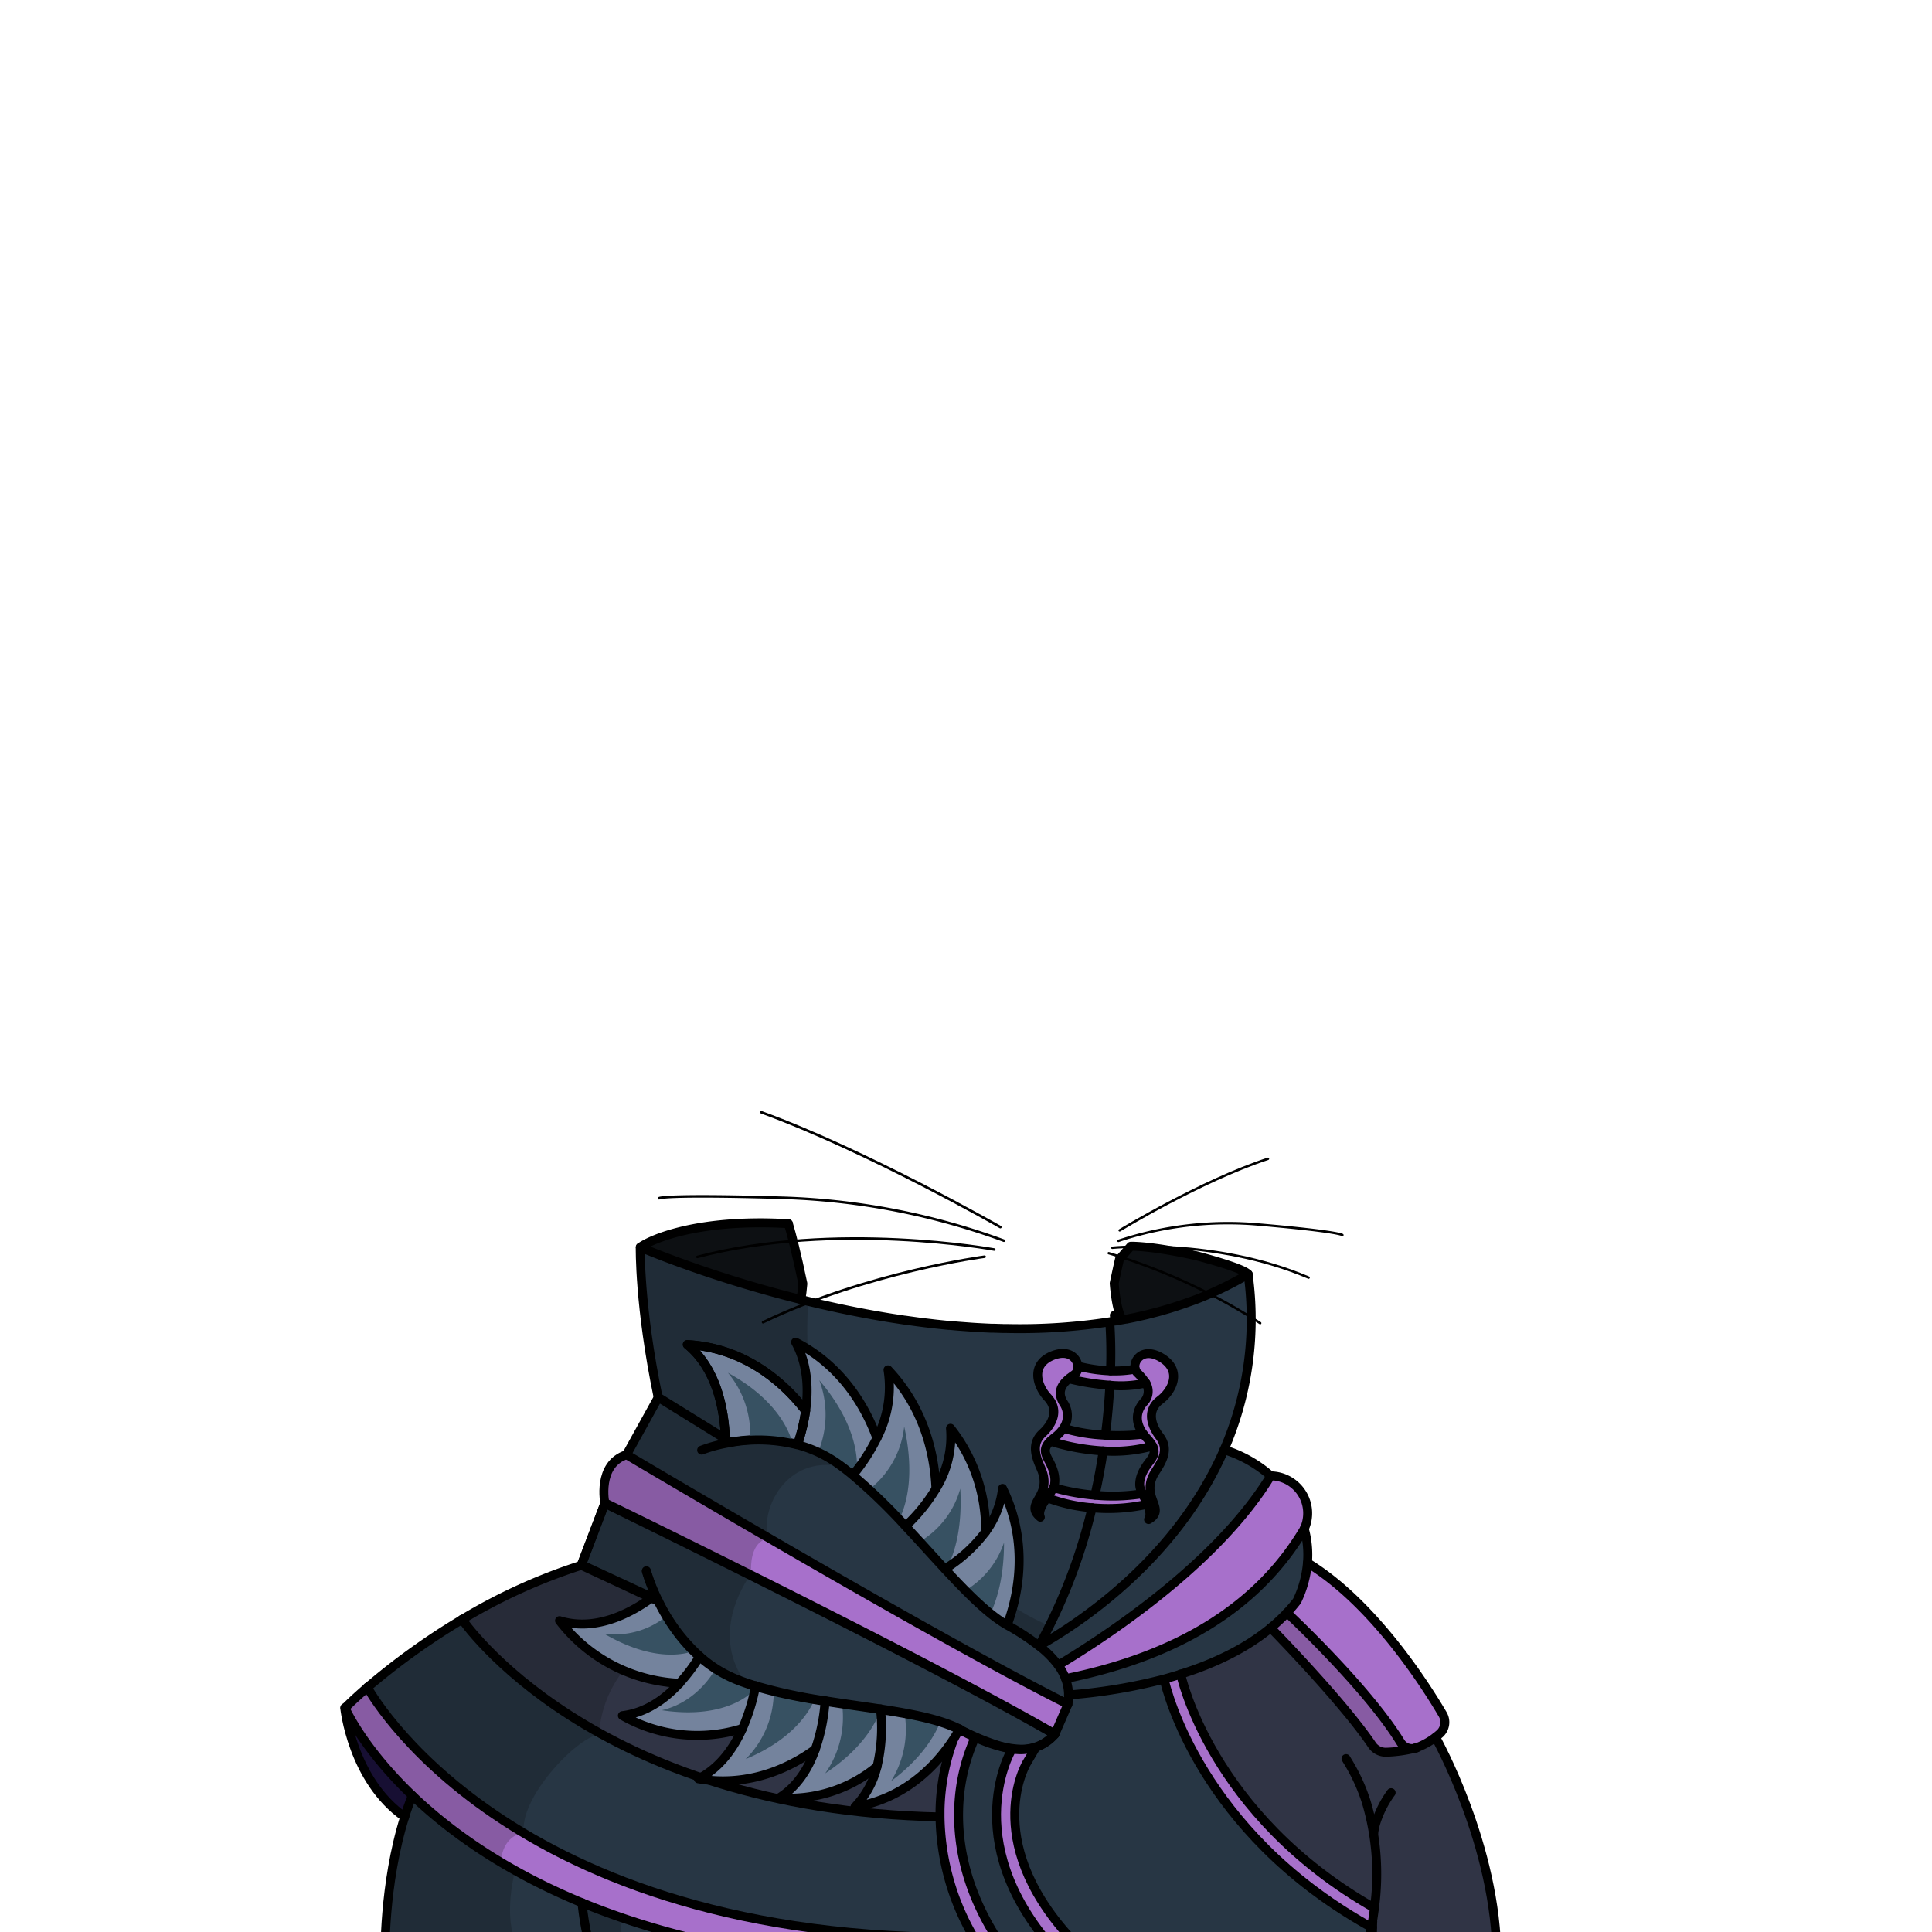<svg xmlns="http://www.w3.org/2000/svg" viewBox="0 0 432 432">
  <defs>
    <style>.GUNDAN_DESERT_FOX_OUTFIT_DESERT_FOX_OUTFIT_30_cls-1{isolation:isolate;}.GUNDAN_DESERT_FOX_OUTFIT_DESERT_FOX_OUTFIT_30_cls-2{fill:#273644;}.GUNDAN_DESERT_FOX_OUTFIT_DESERT_FOX_OUTFIT_30_cls-3,.GUNDAN_DESERT_FOX_OUTFIT_DESERT_FOX_OUTFIT_30_cls-6{fill:#070707;mix-blend-mode:multiply;}.GUNDAN_DESERT_FOX_OUTFIT_DESERT_FOX_OUTFIT_30_cls-3{opacity:0.8;}.GUNDAN_DESERT_FOX_OUTFIT_DESERT_FOX_OUTFIT_30_cls-4{fill:#a770cb;}.GUNDAN_DESERT_FOX_OUTFIT_DESERT_FOX_OUTFIT_30_cls-5{fill:#303445;}.GUNDAN_DESERT_FOX_OUTFIT_DESERT_FOX_OUTFIT_30_cls-6{opacity:0.2;}.GUNDAN_DESERT_FOX_OUTFIT_DESERT_FOX_OUTFIT_30_cls-7{fill:#1d1d22;}.GUNDAN_DESERT_FOX_OUTFIT_DESERT_FOX_OUTFIT_30_cls-10,.GUNDAN_DESERT_FOX_OUTFIT_DESERT_FOX_OUTFIT_30_cls-13,.GUNDAN_DESERT_FOX_OUTFIT_DESERT_FOX_OUTFIT_30_cls-14,.GUNDAN_DESERT_FOX_OUTFIT_DESERT_FOX_OUTFIT_30_cls-8{fill:none;stroke:#000;stroke-linecap:round;stroke-linejoin:round;}.GUNDAN_DESERT_FOX_OUTFIT_DESERT_FOX_OUTFIT_30_cls-8{stroke-width:1.64px;}.GUNDAN_DESERT_FOX_OUTFIT_DESERT_FOX_OUTFIT_30_cls-9{fill:#1b113f;}.GUNDAN_DESERT_FOX_OUTFIT_DESERT_FOX_OUTFIT_30_cls-10{stroke-width:2px;}.GUNDAN_DESERT_FOX_OUTFIT_DESERT_FOX_OUTFIT_30_cls-11{fill:#74839d;}.GUNDAN_DESERT_FOX_OUTFIT_DESERT_FOX_OUTFIT_30_cls-12{fill:#375162;}.GUNDAN_DESERT_FOX_OUTFIT_DESERT_FOX_OUTFIT_30_cls-13{stroke-width:0.57px;}.GUNDAN_DESERT_FOX_OUTFIT_DESERT_FOX_OUTFIT_30_cls-14{stroke-width:0.54px;}</style>
  </defs>
  <g class="GUNDAN_DESERT_FOX_OUTFIT_DESERT_FOX_OUTFIT_30_cls-1">
    <g id="outfit">
      <path class="GUNDAN_DESERT_FOX_OUTFIT_DESERT_FOX_OUTFIT_30_cls-2" d="M183.5,291.64a6.6,6.6,0,0,1-3,2.24c-7.9,3.19-24.16-4.29-31.67-7a9,9,0,0,1-5.67-5.58c0-1.59,0-2.43,0-2.43,2.78-2,13.38-6.42,33.12-5.26h0c.74,2.48,1.83,6.68,3.23,13.4-.12,1.42-.27,2.59-.43,3.55l1.6.4,2.08.49Z" />
      <path class="GUNDAN_DESERT_FOX_OUTFIT_DESERT_FOX_OUTFIT_30_cls-2" d="M279.26,286.31a41.84,41.84,0,0,1-21.53,10.45c-3.47.58-5.79-.08-7.29-1.51h0a5.47,5.47,0,0,1-.82-1l1,.2s-1-1.66-1.47-7.44c.42-2,.81-3.81,1.18-5.4l2.52-2.89s4.43-.18,14.87,2.17c6.42,1.67,10.57,3.13,11.36,4C279.16,285.38,279.22,285.85,279.26,286.31Z" />
      <path class="GUNDAN_DESERT_FOX_OUTFIT_DESERT_FOX_OUTFIT_30_cls-3" d="M183.5,291.64a6.6,6.6,0,0,1-3,2.24c-7.9,3.19-24.16-4.29-31.67-7a9,9,0,0,1-5.67-5.58c0-1.59,0-2.43,0-2.43,2.78-2,13.38-6.42,33.12-5.26h0c.74,2.48,1.83,6.68,3.23,13.4-.12,1.42-.27,2.59-.43,3.55l1.6.4,2.08.49Z" />
      <path class="GUNDAN_DESERT_FOX_OUTFIT_DESERT_FOX_OUTFIT_30_cls-3" d="M279.26,286.31a41.84,41.84,0,0,1-21.53,10.45c-3.47.58-5.79-.08-7.29-1.51h0a5.47,5.47,0,0,1-.82-1l1,.2s-1-1.66-1.47-7.44c.42-2,.81-3.81,1.18-5.4l2.52-2.89s4.43-.18,14.87,2.17c6.42,1.67,10.57,3.13,11.36,4C279.16,285.38,279.22,285.85,279.26,286.31Z" />
      <path class="GUNDAN_DESERT_FOX_OUTFIT_DESERT_FOX_OUTFIT_30_cls-4" d="M243.84,438h-6.21c-23.74-24.83-11.93-45.92-11.42-46.79l-.41-.22a11.78,11.78,0,0,0,5.86-.31l-2.16,3.67c-.43.74-10.37,18.49,11.7,41Z" />
      <path class="GUNDAN_DESERT_FOX_OUTFIT_DESERT_FOX_OUTFIT_30_cls-5" d="M214.19,386.58a43.65,43.65,0,0,0-2.27,6.31,49,49,0,0,0-1.77,11.93c0,.47,0,1,0,1.45-34.37-.71-59.17-9.34-76.17-18.79-21.67-12-30.67-25.4-30.67-25.4A126,126,0,0,1,130,350l17.13,8c2.88,5.89,8.42,14.15,17.92,17.83C180.46,381.72,203.54,381.36,214.19,386.58Z" />
      <path class="GUNDAN_DESERT_FOX_OUTFIT_DESERT_FOX_OUTFIT_30_cls-6" d="M214.19,386.58a43.65,43.65,0,0,0-2.27,6.31c-6.34-2.78-16.36-5.74-30.33-5.74-31.43,0-38.43-17.47-38.43-17.47a25.6,25.6,0,0,0-9.19,17.8c-21.67-12-30.67-25.4-30.67-25.4A126,126,0,0,1,130,350l17.13,8c2.88,5.89,8.42,14.15,17.92,17.83C180.46,381.72,203.54,381.36,214.19,386.58Z" />
      <path class="GUNDAN_DESERT_FOX_OUTFIT_DESERT_FOX_OUTFIT_30_cls-7" d="M313.15,389.54a3,3,0,0,0,3.07,1.4,29.41,29.41,0,0,1-6.25.86,3.71,3.71,0,0,1-3.21-1.69c-6.61-9.8-22.18-25.67-22.62-26.13a40,40,0,0,0,3.62-3.38S305.58,377.19,313.15,389.54Z" />
      <path class="GUNDAN_DESERT_FOX_OUTFIT_DESERT_FOX_OUTFIT_30_cls-4" d="M313.15,389.54a3,3,0,0,0,3.07,1.4,29.41,29.41,0,0,1-6.25.86,3.71,3.71,0,0,1-3.21-1.69c-6.61-9.8-22.18-25.67-22.62-26.13a40,40,0,0,0,3.62-3.38S305.58,377.19,313.15,389.54Z" />
      <path class="GUNDAN_DESERT_FOX_OUTFIT_DESERT_FOX_OUTFIT_30_cls-6" d="M313.15,389.54a3,3,0,0,0,3.07,1.4,29.41,29.41,0,0,1-6.25.86,3.71,3.71,0,0,1-3.21-1.69c-6.61-9.8-22.18-25.67-22.62-26.13a40,40,0,0,0,3.62-3.38S305.58,377.19,313.15,389.54Z" />
      <path class="GUNDAN_DESERT_FOX_OUTFIT_DESERT_FOX_OUTFIT_30_cls-2" d="M307.35,438H243.84l-2.64-2.69c-22.07-22.47-12.13-40.22-11.7-41l2.16-3.67a10,10,0,0,0,4.19-2.86l2.94-6.77a13,13,0,0,0,.14-2,121.7,121.7,0,0,0,21.36-3.59c.65,2.91,8.38,33.95,45.27,54.9l1.13.57.18.08c-.05,1.88-.06,5.19.48,6.65,0,0-.06,0,0,0Z" />
      <path class="GUNDAN_DESERT_FOX_OUTFIT_DESERT_FOX_OUTFIT_30_cls-2" d="M248.17,309.74c-.18,3.3-.48,7.07-1,11.17a38.35,38.35,0,0,1-9.35-1.54,5,5,0,0,0,0-5.69c-1.51-2.45-.34-4.13,1.18-5.39A52.2,52.2,0,0,0,248.17,309.74Z" />
      <path class="GUNDAN_DESERT_FOX_OUTFIT_DESERT_FOX_OUTFIT_30_cls-2" d="M256.22,309.23a3.46,3.46,0,0,1-.51,4.39c-2.07,2.37-1.63,4.89,0,7.06a51,51,0,0,1-8.5.23c.52-4.1.82-7.87,1-11.17A24.6,24.6,0,0,0,256.22,309.23Z" />
      <path class="GUNDAN_DESERT_FOX_OUTFIT_DESERT_FOX_OUTFIT_30_cls-2" d="M238.93,379a13,13,0,0,1-.14,2c-16.67-8.35-44.88-24.4-66.88-37.15-18-10.42-31.81-18.64-31.81-18.64l7.1-12.82h0l16.17,10c6.1-1,15.56-1.22,24,4.77l1,.77c13.47,10.08,26.74,29.65,36.79,35.32a54,54,0,0,1,7.12,4.67,21.81,21.81,0,0,1,4.32,4.34,12.34,12.34,0,0,1,1.62,3A10.79,10.79,0,0,1,238.93,379Z" />
      <path class="GUNDAN_DESERT_FOX_OUTFIT_DESERT_FOX_OUTFIT_30_cls-2" d="M226.21,391.22c-.51.87-12.32,22,11.42,46.79H226.05c-9.82-13-11.89-24.84-11.7-33.07a41.72,41.72,0,0,1,3.71-16.48A32.53,32.53,0,0,0,225.8,391h0Z" />
      <path class="GUNDAN_DESERT_FOX_OUTFIT_DESERT_FOX_OUTFIT_30_cls-8" d="M226.21,391.22c-.51.87-12.32,22,11.42,46.79H226.05c-9.82-13-11.89-24.84-11.7-33.07a41.72,41.72,0,0,1,3.71-16.48A32.53,32.53,0,0,0,225.8,391h0Z" />
      <path class="GUNDAN_DESERT_FOX_OUTFIT_DESERT_FOX_OUTFIT_30_cls-2" d="M234.3,312.49c2.39,2.58,1.42,5.59-1.2,8s-1.39,5.39-.29,7.91c2.74,6.28-4,7.71-.17,10.85-.54-1.35.48-2.91,1.5-4.37h0a36.93,36.93,0,0,0,10,2.23,125.53,125.53,0,0,1-9.53,26.44c-.73,1.48-1.51,2.95-2.32,4.42a52.52,52.52,0,0,0-7.13-4.67c-10.3-5.82-24-26.27-37.84-36.09-.42-.31-.86-.59-1.29-.86-8.09-5.11-16.92-4.9-22.7-3.91l-16.17-10h0a179.84,179.84,0,0,1-4-31.14c0-1.59,0-2.43,0-2.43s3.26,1.42,8.88,3.46l1.29.46.86.31c2.32.82,4.94,1.71,7.84,2.63l1.7.54c2.61.81,5.42,1.65,8.39,2.47,1.1.31,2.22.61,3.36.91s2.38.62,3.6.92l1.6.4,2.08.49.73.17,1.87.42,2.24.49c3.88.82,7.9,1.58,12,2.23.89.15,1.79.28,2.69.41h.09c.91.14,1.82.26,2.74.38l1.4.18,2.82.33,2.82.29.25,0c.86.08,1.73.16,2.6.22l.82.06c.92.08,1.84.14,2.76.19s2,.11,3,.15l.55,0,2.18.07h.71a132.41,132.41,0,0,0,23-1.48,102.17,102.17,0,0,1,.15,10.89,33.64,33.64,0,0,1-7.28-1.08c-.14-1.77-2-3.74-5.58-2.37C230.36,305.05,231.89,309.92,234.3,312.49Z" />
      <path class="GUNDAN_DESERT_FOX_OUTFIT_DESERT_FOX_OUTFIT_30_cls-6" d="M234.66,363.57c-.73,1.48-1.51,2.95-2.32,4.42a52.52,52.52,0,0,0-7.13-4.67c-10.3-5.82-24-26.27-37.84-36.09-.42-.31-.86-.59-1.29-.86-8.09-5.11-16.92-4.9-22.7-3.91l-16.17-10h0a179.84,179.84,0,0,1-4-31.14c0-1.59,0-2.43,0-2.43s3.26,1.42,8.88,3.46l1.29.46.86.31c2.32.82,4.94,1.71,7.84,2.63l1.7.54c2.61.81,5.42,1.65,8.39,2.47,1.1.31,2.22.61,3.36.91s2.38.62,3.6.92l1.6.4c-.05.67-.11,1.66-.15,2.9-.25,7.06,0,22.22,5.65,32.29C204.1,334,212.68,341,217.28,350,220.84,356.88,230.47,361.73,234.66,363.57Z" />
      <path class="GUNDAN_DESERT_FOX_OUTFIT_DESERT_FOX_OUTFIT_30_cls-4" d="M220.66,438h-40c-20.45-2.42-37.1-7-50.57-12.56a136.81,136.81,0,0,1-18.14-9,111.42,111.42,0,0,1-19.8-14.91c-11.29-10.79-15.11-19.63-15.11-19.63s1.79-1.8,5-4.6c0,0,9.25,17.26,35,32.61h0c21.1,12.59,53.28,23.89,100.56,23.29Q219,435.55,220.66,438Z" />
      <path class="GUNDAN_DESERT_FOX_OUTFIT_DESERT_FOX_OUTFIT_30_cls-6" d="M117.09,409.88c-5,.67-5.1,6.53-5.1,6.53a111.42,111.42,0,0,1-19.8-14.91c-11.29-10.79-15.11-19.63-15.11-19.63s1.79-1.8,5-4.6C82.13,377.27,91.38,394.53,117.09,409.88Z" />
      <path class="GUNDAN_DESERT_FOX_OUTFIT_DESERT_FOX_OUTFIT_30_cls-5" d="M307.35,426.67C270.56,405.78,264,374.33,264,374.33c7.24-2.28,14.36-5.58,20.14-10.35h0c.44.46,16,16.33,22.62,26.13A3.71,3.71,0,0,0,310,391.8a29.41,29.41,0,0,0,6.25-.86h0a1.56,1.56,0,0,0,.37-.1l.13,0a16.72,16.72,0,0,0,4.22-2.33s13.69,24.33,13.69,49.55c-24.35,0-27.08-.27-27.31-.36v0c-.54-1.46-.53-4.77-.48-6.65l-.18-.08Q307.07,429,307.35,426.67Z" />
      <path class="GUNDAN_DESERT_FOX_OUTFIT_DESERT_FOX_OUTFIT_30_cls-4" d="M214.35,404.94c-.19,8.23,1.88,20.1,11.7,33.07h-5.39q-1.66-2.46-3-4.84a54.89,54.89,0,0,1-7.52-26.9c0-.49,0-1,0-1.45a47.5,47.5,0,0,1,4-18.24l.35.17c1.23.63,2.4,1.21,3.52,1.71A41.72,41.72,0,0,0,214.35,404.94Z" />
      <path class="GUNDAN_DESERT_FOX_OUTFIT_DESERT_FOX_OUTFIT_30_cls-4" d="M235.6,332.64a47.59,47.59,0,0,0,9.24,1.69,41.67,41.67,0,0,0,10.6-.33c.34.75.78,1.56,1.11,2.36a39.93,39.93,0,0,1-12.36.78,36.93,36.93,0,0,1-10-2.23h0a14.72,14.72,0,0,0,1.45-2.27Z" />
      <path class="GUNDAN_DESERT_FOX_OUTFIT_DESERT_FOX_OUTFIT_30_cls-2" d="M254.84,332.1a5.08,5.08,0,0,0,.6,1.9,41.67,41.67,0,0,1-10.6.33c.76-3.43,1.36-6.75,1.84-9.9a33.3,33.3,0,0,0,11.05-1.09c.65,1.26.3,2.18-.65,3.41C255.73,328.47,254.78,330.16,254.84,332.1Z" />
      <path class="GUNDAN_DESERT_FOX_OUTFIT_DESERT_FOX_OUTFIT_30_cls-4" d="M238.79,381.06l-2.94,6.77c-16.29-9.44-45.38-24.26-68.11-35.62-18.31-9.15-32.49-16-32.49-16s-1.81-8.72,4.85-10.89c0,0,13.83,8.22,31.81,18.64C193.91,356.66,222.12,372.71,238.79,381.06Z" />
      <path class="GUNDAN_DESERT_FOX_OUTFIT_DESERT_FOX_OUTFIT_30_cls-6" d="M168,351.9l-.23.31c-18.31-9.15-32.49-16-32.49-16s-1.81-8.72,4.85-10.89c0,0,13.83,8.22,31.81,18.64C167.13,344.76,168,351.9,168,351.9Z" />
      <path class="GUNDAN_DESERT_FOX_OUTFIT_DESERT_FOX_OUTFIT_30_cls-2" d="M273.71,324.16A28.4,28.4,0,0,1,284.13,330c-11.45,18.9-35,34.81-47.48,42.33a21.81,21.81,0,0,0-4.32-4.34C240.41,363.47,262.85,349.13,273.71,324.16Z" />
      <path class="GUNDAN_DESERT_FOX_OUTFIT_DESERT_FOX_OUTFIT_30_cls-2" d="M246.68,324.43c-.48,3.15-1.08,6.47-1.84,9.9a47.59,47.59,0,0,1-9.24-1.69h0a2.5,2.5,0,0,0,.2-.58c.36-1.9-.31-3.74-1.37-5.68-.9-1.64-1-2.69.46-4.12A48.32,48.32,0,0,0,246.68,324.43Z" />
      <path class="GUNDAN_DESERT_FOX_OUTFIT_DESERT_FOX_OUTFIT_30_cls-4" d="M305.56,430.33c-36.89-20.95-44.62-52-45.27-54.9,1.23-.34,2.47-.7,3.7-1.1,0,0,6.57,31.45,43.36,52.34q-.28,2.31-.66,4.23Z" />
      <path class="GUNDAN_DESERT_FOX_OUTFIT_DESERT_FOX_OUTFIT_30_cls-2" d="M291.64,341.83a21.76,21.76,0,0,1,.71,7.63A24.35,24.35,0,0,1,290,358c-.69.89-1.42,1.74-2.19,2.56a40,40,0,0,1-3.62,3.38h0c-5.78,4.77-12.9,8.07-20.14,10.35-1.23.4-2.47.76-3.7,1.1A121.7,121.7,0,0,1,238.93,379a10.79,10.79,0,0,0-.66-3.67C262.69,370.41,281.12,359.66,291.64,341.83Z" />
      <path class="GUNDAN_DESERT_FOX_OUTFIT_DESERT_FOX_OUTFIT_30_cls-2" d="M273.71,324.16c-10.86,25-33.29,39.31-41.37,43.83a123.25,123.25,0,0,0,11.85-30.86,39.58,39.58,0,0,0,12.36-.77c.53,1.25.83,2.47.27,3.41,4.23-2.4-2.15-5,1.54-10.72,1.47-2.28,3.15-5,.94-7.85s-2.69-6,.08-8.12,5-6.62.33-9.48c-4.08-2.49-6.42.58-5.86,2.54a25.15,25.15,0,0,1-5.54.39,102.17,102.17,0,0,0-.15-10.89l1.18-.2.18,0,.92-.16,1.34-.25.1,0c.73-.14,1.45-.28,2.17-.44l.78-.18c.54-.11,1.08-.24,1.61-.37l1.78-.46.43-.11c.56-.15,1.12-.3,1.67-.47l1.1-.32q1.14-.35,2.25-.72c.76-.25,1.52-.51,2.27-.79s1.79-.66,2.67-1a76.29,76.29,0,0,0,10.49-5.19c.06.47.12.94.16,1.4A73.25,73.25,0,0,1,273.71,324.16Z" />
      <path class="GUNDAN_DESERT_FOX_OUTFIT_DESERT_FOX_OUTFIT_30_cls-4" d="M239,308.29c-1.52,1.26-2.69,2.94-1.18,5.39a5,5,0,0,1,0,5.69,8.17,8.17,0,0,1-1.93,2,12.29,12.29,0,0,0-1,.87c-1.46,1.43-1.36,2.48-.46,4.12,1.06,1.94,1.73,3.78,1.37,5.68a2.5,2.5,0,0,1-.2.58,14.72,14.72,0,0,1-1.45,2.27c-1,1.45-2,3-1.5,4.36-3.8-3.13,2.91-4.57.17-10.85-1.11-2.52-2.34-5.47.29-7.91s3.59-5.44,1.19-8-3.93-7.44,1.15-9.4c3.56-1.38,5.44.59,5.58,2.37a2,2,0,0,1-.78,1.9C239.83,307.65,239.41,308,239,308.29Z" />
      <path class="GUNDAN_DESERT_FOX_OUTFIT_DESERT_FOX_OUTFIT_30_cls-4" d="M259.3,321.2c2.21,2.88.52,5.57-.95,7.85-3.69,5.69,2.7,8.32-1.53,10.72.56-.94.26-2.16-.27-3.41-.33-.8-.77-1.61-1.11-2.36a5.08,5.08,0,0,1-.6-1.9c-.06-1.94.89-3.63,2.24-5.35.95-1.23,1.3-2.15.65-3.41a8.73,8.73,0,0,0-1.32-1.78,10.14,10.14,0,0,1-.74-.88c-1.59-2.17-2-4.69,0-7.06a3.46,3.46,0,0,0,.51-4.39,11.4,11.4,0,0,0-1.91-2.29,1.7,1.7,0,0,1-.46-.8c-.57-2,1.78-5,5.86-2.54,4.7,2.86,2.44,7.38-.34,9.48S257.1,318.32,259.3,321.2Z" />
      <path class="GUNDAN_DESERT_FOX_OUTFIT_DESERT_FOX_OUTFIT_30_cls-2" d="M217.66,433.17c-47.28.6-79.46-10.7-100.56-23.29h0c-25.71-15.35-35-32.61-35-32.61a154.64,154.64,0,0,1,21.17-15.19s9,13.37,30.67,25.4c17,9.45,41.8,18.08,76.17,18.79A54.89,54.89,0,0,0,217.66,433.17Z" />
      <path class="GUNDAN_DESERT_FOX_OUTFIT_DESERT_FOX_OUTFIT_30_cls-6" d="M134,387.48l0,.35c-5.15.68-18,14.35-16.84,22.05h0c-25.71-15.35-35-32.61-35-32.61a154.64,154.64,0,0,1,21.17-15.19S112.3,375.45,134,387.48Z" />
      <path class="GUNDAN_DESERT_FOX_OUTFIT_DESERT_FOX_OUTFIT_30_cls-2" d="M235.85,387.83a10,10,0,0,1-4.19,2.86,11.78,11.78,0,0,1-5.86.31h0a32.53,32.53,0,0,1-7.74-2.54c-1.12-.5-2.29-1.08-3.52-1.71l-.35-.17c-10.32-5.05-32.29-4.87-47.67-10.29l-1.49-.55c-9.5-3.68-15-11.94-17.92-17.83L130,350l5.27-13.8s14.18,6.9,32.49,16C190.47,363.57,219.56,378.39,235.85,387.83Z" />
      <path class="GUNDAN_DESERT_FOX_OUTFIT_DESERT_FOX_OUTFIT_30_cls-6" d="M166.73,376.23l-.21.06-1.49-.55c-9.5-3.68-15-11.94-17.92-17.83L130,350l5.27-13.8s14.18,6.9,32.49,16C166.3,354.22,158.88,365.62,166.73,376.23Z" />
      <path class="GUNDAN_DESERT_FOX_OUTFIT_DESERT_FOX_OUTFIT_30_cls-6" d="M188.42,328c-12.84-3-18.71,10.16-16.51,15.91-18-10.42-31.81-18.64-31.81-18.64l7.1-12.82h0l16.17,10c6.1-1,15.56-1.22,24,4.77Z" />
      <path class="GUNDAN_DESERT_FOX_OUTFIT_DESERT_FOX_OUTFIT_30_cls-9" d="M92.19,401.5c-.63,1.56-1.2,3.16-1.7,4.77-11.77-8.2-13.41-24.4-13.41-24.4S80.9,390.71,92.19,401.5Z" />
      <path class="GUNDAN_DESERT_FOX_OUTFIT_DESERT_FOX_OUTFIT_30_cls-6" d="M92.19,401.5c-.63,1.56-1.2,3.16-1.7,4.77-11.77-8.2-13.41-24.4-13.41-24.4S80.9,390.71,92.19,401.5Z" />
      <path class="GUNDAN_DESERT_FOX_OUTFIT_DESERT_FOX_OUTFIT_30_cls-4" d="M254.31,306.94a11.4,11.4,0,0,1,1.91,2.29,24.6,24.6,0,0,1-8.05.51,52.2,52.2,0,0,1-9.17-1.45c.41-.34.83-.64,1.24-.93a2,2,0,0,0,.78-1.9,34.06,34.06,0,0,0,7.29,1.07,24.56,24.56,0,0,0,5.54-.39A1.7,1.7,0,0,0,254.31,306.94Z" />
      <path class="GUNDAN_DESERT_FOX_OUTFIT_DESERT_FOX_OUTFIT_30_cls-4" d="M322.58,383.34a3.47,3.47,0,0,1-.62,4.29c-.29.26-.62.54-1,.83a16.72,16.72,0,0,1-4.22,2.33l-.13,0-.37.1h0a3,3,0,0,1-3.07-1.4c-7.57-12.35-25.39-28.94-25.39-28.94.77-.82,1.5-1.67,2.19-2.56a24.35,24.35,0,0,0,2.4-8.58C307.1,358.44,318.83,376.94,322.58,383.34Z" />
      <path class="GUNDAN_DESERT_FOX_OUTFIT_DESERT_FOX_OUTFIT_30_cls-4" d="M256.41,321.56a8.73,8.73,0,0,1,1.32,1.78,33.3,33.3,0,0,1-11.05,1.09,48.32,48.32,0,0,1-11.8-2.17,12.29,12.29,0,0,1,1-.87,8.17,8.17,0,0,0,1.93-2,38.35,38.35,0,0,0,9.35,1.54,51,51,0,0,0,8.5-.23A10.14,10.14,0,0,0,256.41,321.56Z" />
      <path class="GUNDAN_DESERT_FOX_OUTFIT_DESERT_FOX_OUTFIT_30_cls-2" d="M180.7,438h-48l-.12-.37c0-.13-.1-.3-.16-.5l0-.11a66.16,66.16,0,0,1-1.82-8.18v0c-.16-1.06-.31-2.19-.43-3.38l.2.08c2.75,1.13,5.65,2.22,8.68,3.27A201,201,0,0,0,180.7,438Z" />
      <path class="GUNDAN_DESERT_FOX_OUTFIT_DESERT_FOX_OUTFIT_30_cls-4" d="M284.13,330a8.37,8.37,0,0,1,7.52,11.83h0c-10.52,17.83-28.95,28.58-53.37,33.52a12.34,12.34,0,0,0-1.62-3C249.13,364.81,272.68,348.9,284.13,330Z" />
      <path class="GUNDAN_DESERT_FOX_OUTFIT_DESERT_FOX_OUTFIT_30_cls-2" d="M132.69,438H86.09v-.34s-.38-16.2,4.4-31.4c.5-1.61,1.07-3.21,1.7-4.77a113.21,113.21,0,0,0,23,16.77h0a137.54,137.54,0,0,0,14.91,7.18c.12,1.19.27,2.32.43,3.38v0a66.16,66.16,0,0,0,1.82,8.18l0,.11c.06.2.12.37.16.5Z" />
      <path class="GUNDAN_DESERT_FOX_OUTFIT_DESERT_FOX_OUTFIT_30_cls-6" d="M86.09,438v-.34s-.38-16.2,4.4-31.4c.5-1.61,1.07-3.21,1.7-4.77a113.21,113.21,0,0,0,23,16.77c-.62,2.42-3.16,13.55,2.2,19.74Z" />
      <path class="GUNDAN_DESERT_FOX_OUTFIT_DESERT_FOX_OUTFIT_30_cls-6" d="M140.51,438h-7.87c-.07-.27-.15-.55-.23-.87l0-.11a60.64,60.64,0,0,1-2-11.5c2.75,1.13,5.65,2.22,8.68,3.27A16,16,0,0,0,140.51,438Z" />
      <path class="GUNDAN_DESERT_FOX_OUTFIT_DESERT_FOX_OUTFIT_30_cls-10" d="M130.13,425.45c.12,1.19.27,2.32.43,3.38v0a60.64,60.64,0,0,0,2,8.79l.12.37" />
      <path class="GUNDAN_DESERT_FOX_OUTFIT_DESERT_FOX_OUTFIT_30_cls-10" d="M305.05,437.64c.19-.62.59-2,1-3.84.2-.86.42-1.83.61-2.9q.38-1.92.66-4.23a56.35,56.35,0,0,0-1.84-23.81h0a41.21,41.21,0,0,0-4.37-9.39c0-.08-.09-.16-.14-.24" />
      <path class="GUNDAN_DESERT_FOX_OUTFIT_DESERT_FOX_OUTFIT_30_cls-10" d="M307.17,409.88a13.66,13.66,0,0,1,.41-2.08,23.42,23.42,0,0,1,3.48-6.95" />
      <path class="GUNDAN_DESERT_FOX_OUTFIT_DESERT_FOX_OUTFIT_30_cls-10" d="M321,388.46s13.69,24.33,13.69,49.55c-24.35,0-27.08-.27-27.31-.36-.06,0,0,0,0,0-.54-1.46-.53-4.77-.48-6.65,0-.82.05-1.37.05-1.37" />
      <path class="GUNDAN_DESERT_FOX_OUTFIT_DESERT_FOX_OUTFIT_30_cls-10" d="M243.84,438l-2.64-2.69c-22.07-22.47-12.13-40.22-11.7-41l2.16-3.67" />
      <path class="GUNDAN_DESERT_FOX_OUTFIT_DESERT_FOX_OUTFIT_30_cls-10" d="M214.19,386.58a47.5,47.5,0,0,0-4,18.24c0,.47,0,1,0,1.45a54.89,54.89,0,0,0,7.52,26.9q1.34,2.38,3,4.84" />
      <path class="GUNDAN_DESERT_FOX_OUTFIT_DESERT_FOX_OUTFIT_30_cls-10" d="M226.05,438c-9.82-13-11.89-24.84-11.7-33.07a41.72,41.72,0,0,1,3.71-16.48" />
      <path class="GUNDAN_DESERT_FOX_OUTFIT_DESERT_FOX_OUTFIT_30_cls-10" d="M225.8,391l.41.22c-.51.87-12.32,22,11.42,46.79" />
      <path class="GUNDAN_DESERT_FOX_OUTFIT_DESERT_FOX_OUTFIT_30_cls-10" d="M103.3,362.08S132,404.65,210.14,406.27" />
      <path class="GUNDAN_DESERT_FOX_OUTFIT_DESERT_FOX_OUTFIT_30_cls-10" d="M179.09,290.58c.16-1,.31-2.13.43-3.55-1.4-6.72-2.49-10.92-3.23-13.4h0" />
      <path class="GUNDAN_DESERT_FOX_OUTFIT_DESERT_FOX_OUTFIT_30_cls-10" d="M279.1,284.91a76.29,76.29,0,0,1-10.49,5.19q-1.32.54-2.67,1c-.75.28-1.51.54-2.27.79s-1.49.49-2.25.72l-1.1.32c-.56.17-1.11.32-1.67.47l-.43.11-1.78.46-1.61.37-.78.18-2.17.44-.1,0-1.35.24c-.3.07-.61.12-.91.17l-.18,0c-.11-.78-.17-1.26-.17-1.26l.44.09,1,.2s-1-1.66-1.47-7.44c.42-2,.81-3.81,1.18-5.4l2.52-2.89s4.43-.18,14.87,2.17C274.16,282.58,278.31,284,279.1,284.91Z" />
      <path class="GUNDAN_DESERT_FOX_OUTFIT_DESERT_FOX_OUTFIT_30_cls-10" d="M176.29,273.62c-19.74-1.16-30.34,3.29-33.12,5.26,0,0,3.26,1.42,8.88,3.46l1.29.46.86.31c2.32.82,4.94,1.71,7.84,2.63l1.7.54c2.61.81,5.42,1.65,8.39,2.47,1.1.31,2.22.61,3.36.91s2.38.62,3.6.92l1.6.4,2.08.49.73.17,1.87.42,2.24.49c3.88.82,7.9,1.58,12,2.23l2.69.41h.09l2.74.38,1.4.18,2.82.33,2.82.29.25,0c.86.08,1.73.16,2.6.22l.82.06c.91.07,1.83.14,2.76.19s2,.11,3,.15l.55,0,2.18.07h.71a132.41,132.41,0,0,0,23-1.48l1.18-.2" />
      <path class="GUNDAN_DESERT_FOX_OUTFIT_DESERT_FOX_OUTFIT_30_cls-10" d="M143.16,278.89s-.26,13.13,4,33.56" />
      <path class="GUNDAN_DESERT_FOX_OUTFIT_DESERT_FOX_OUTFIT_30_cls-10" d="M232.34,368c8.08-4.52,30.51-18.87,41.37-43.83a73.25,73.25,0,0,0,5.55-37.85c0-.46-.1-.93-.16-1.4" />
      <path class="GUNDAN_DESERT_FOX_OUTFIT_DESERT_FOX_OUTFIT_30_cls-10" d="M284.13,364c-5.78,4.77-12.9,8.07-20.14,10.35-1.23.4-2.47.76-3.7,1.1A121.7,121.7,0,0,1,238.93,379" />
      <path class="GUNDAN_DESERT_FOX_OUTFIT_DESERT_FOX_OUTFIT_30_cls-10" d="M291.64,341.83a21.76,21.76,0,0,1,.71,7.63A24.35,24.35,0,0,1,290,358c-.69.89-1.42,1.74-2.19,2.56a40,40,0,0,1-3.62,3.38" />
      <path class="GUNDAN_DESERT_FOX_OUTFIT_DESERT_FOX_OUTFIT_30_cls-10" d="M284.13,330a28.4,28.4,0,0,0-10.42-5.84" />
      <path class="GUNDAN_DESERT_FOX_OUTFIT_DESERT_FOX_OUTFIT_30_cls-10" d="M236.65,372.33c12.48-7.52,36-23.43,47.48-42.33a8.37,8.37,0,0,1,7.52,11.83h0c-10.52,17.83-28.95,28.58-53.37,33.52" />
      <path class="GUNDAN_DESERT_FOX_OUTFIT_DESERT_FOX_OUTFIT_30_cls-11" d="M220.38,342.51a32.58,32.58,0,0,1-8.53,7.93h0l-.54.35c-1.82-2-3.68-4-5.59-6.1q-1.58-1.74-3.2-3.47a38.57,38.57,0,0,0,6.77-8.35h0a22,22,0,0,0,3.25-13.5A36.56,36.56,0,0,1,220.38,342.51Z" />
      <path class="GUNDAN_DESERT_FOX_OUTFIT_DESERT_FOX_OUTFIT_30_cls-11" d="M209.28,332.87h0a38.57,38.57,0,0,1-6.77,8.35l-1.42-1.52c-2.13-2.23-4.27-4.41-6.44-6.44q-1.85-1.72-3.7-3.26l-.24-.2c.28-.34.57-.7.86-1.08a41.35,41.35,0,0,0,4.51-7.18,24.62,24.62,0,0,0,2.48-15.25C205.93,314.1,208.9,323.78,209.28,332.87Z" />
      <path class="GUNDAN_DESERT_FOX_OUTFIT_DESERT_FOX_OUTFIT_30_cls-11" d="M225.22,363.33h0a29,29,0,0,1-3.75-2.6,69.59,69.59,0,0,1-5.58-5.12c-1.42-1.43-2.87-3-4.35-4.56l-.23-.24.54-.35h0a32.58,32.58,0,0,0,8.53-7.93,20.11,20.11,0,0,0,3.79-9.7C229.4,343.43,228.48,354.53,225.22,363.33Z" />
      <path class="GUNDAN_DESERT_FOX_OUTFIT_DESERT_FOX_OUTFIT_30_cls-11" d="M196.08,321.55a41.35,41.35,0,0,1-4.51,7.18c-.29.38-.58.74-.86,1.08-1.11-.92-2.22-1.79-3.34-2.58a28,28,0,0,0-9-4.25,41.43,41.43,0,0,0,1.81-7.52c.71-5,.42-10.46-2.25-15.37,9.36,4.81,15.09,13,18.19,21.46Z" />
      <path class="GUNDAN_DESERT_FOX_OUTFIT_DESERT_FOX_OUTFIT_30_cls-11" d="M180.62,316.08A43.5,43.5,0,0,1,178.4,323l-.07,0a35.18,35.18,0,0,0-15-.52l-1.3.25c0-.36,0-.73-.07-1.1-.19-2-.6-4.15-.81-6-.59-5.27-2.41-10.69-6.75-14.69a39,39,0,0,1,26.17,15.19Z" />
      <path class="GUNDAN_DESERT_FOX_OUTFIT_DESERT_FOX_OUTFIT_30_cls-10" d="M180.14,315.46a41.43,41.43,0,0,1-1.81,7.52c-.38-.11-.76-.2-1.14-.28a33.53,33.53,0,0,0-9.47-.74,37.57,37.57,0,0,0-4.35.5l-1.16-.72c-.28-6.75-2-15.73-8.53-21.09C165.3,301.31,174.19,307.76,180.14,315.46Z" />
      <path class="GUNDAN_DESERT_FOX_OUTFIT_DESERT_FOX_OUTFIT_30_cls-12" d="M177.19,322.7a33.53,33.53,0,0,0-9.47-.74,21.49,21.49,0,0,0-4.95-15C174,313.1,176.63,320.41,177.19,322.7Z" />
      <path class="GUNDAN_DESERT_FOX_OUTFIT_DESERT_FOX_OUTFIT_30_cls-12" d="M191.57,328.73a5.83,5.83,0,0,1-.1.76L191,330l-.24-.2c-1.11-.92-2.22-1.79-3.34-2.58a29,29,0,0,0-4.41-2.57l0-.15a21.86,21.86,0,0,0,.19-15.88C191.63,318.51,191.78,326.33,191.57,328.73Z" />
      <path class="GUNDAN_DESERT_FOX_OUTFIT_DESERT_FOX_OUTFIT_30_cls-12" d="M201.09,339.71c-2.13-2.23-4.27-4.41-6.44-6.44l.13-.56a20.59,20.59,0,0,0,7.4-13.74C204.66,330.1,202.55,336.74,201.09,339.71Z" />
      <path class="GUNDAN_DESERT_FOX_OUTFIT_DESERT_FOX_OUTFIT_30_cls-12" d="M211.85,350.44h0c-.1.2-.2.41-.31.59l-.23-.24c-1.82-2-3.68-4-5.59-6.1a20,20,0,0,0,9-11.83C215.21,341.46,213.53,347.06,211.85,350.44Z" />
      <path class="GUNDAN_DESERT_FOX_OUTFIT_DESERT_FOX_OUTFIT_30_cls-12" d="M224.5,344.91c0,7.37-1.44,12.46-3,15.81a69.59,69.59,0,0,1-5.58-5.12A19.89,19.89,0,0,0,224.5,344.91Z" />
      <path class="GUNDAN_DESERT_FOX_OUTFIT_DESERT_FOX_OUTFIT_30_cls-11" d="M214.57,386.62c-4.6,8.1-12.32,15.57-23.4,17.4a19.61,19.61,0,0,0,4.94-9.06h0a36.88,36.88,0,0,0,.77-12.58c0-.09,0-.17,0-.26l.11,0c1.81.27,3.59.57,5.28.87a70.68,70.68,0,0,1,8,1.91,27.13,27.13,0,0,1,4.24,1.69Z" />
      <path class="GUNDAN_DESERT_FOX_OUTFIT_DESERT_FOX_OUTFIT_30_cls-11" d="M196.12,395h0a30.69,30.69,0,0,1-21.89,7c4.1-2.54,6.59-6.66,8.09-10.87a41.52,41.52,0,0,0,2.19-10.85c1.32.21,2.63.4,3.95.59,2.86.43,5.69.82,8.42,1.24,0,.09,0,.17,0,.26A36.88,36.88,0,0,1,196.12,395Z" />
      <path class="GUNDAN_DESERT_FOX_OUTFIT_DESERT_FOX_OUTFIT_30_cls-11" d="M156.45,370.35a39.14,39.14,0,0,1-4.5,6h0a35.78,35.78,0,0,1-26.83-14,18.38,18.38,0,0,0,10.55,0,32.44,32.44,0,0,0,10.17-5.16l1.29.6c.55,1.12,1.2,2.33,2,3.59a38.78,38.78,0,0,0,6.09,7.78C155.58,369.57,156,370,156.45,370.35Z" />
      <path class="GUNDAN_DESERT_FOX_OUTFIT_DESERT_FOX_OUTFIT_30_cls-11" d="M168.94,376.94A44.43,44.43,0,0,1,166,386.5a33.86,33.86,0,0,1-26.83-2.88c5.24-.63,9.5-3.66,12.77-7.24h0a39.14,39.14,0,0,0,4.5-6,29,29,0,0,0,3.65,2.75,28,28,0,0,0,5,2.51c1.19.47,2.44.89,3.72,1.28Z" />
      <path class="GUNDAN_DESERT_FOX_OUTFIT_DESERT_FOX_OUTFIT_30_cls-11" d="M184.5,380.28a41.52,41.52,0,0,1-2.19,10.85c-7,5.1-16,8.33-26.17,6.63,4.74-2.43,7.84-6.75,9.86-11.26a44.43,44.43,0,0,0,2.94-9.56c1.51.46,3.07.88,4.66,1.25,2.78.67,5.67,1.22,8.58,1.71Z" />
      <path class="GUNDAN_DESERT_FOX_OUTFIT_DESERT_FOX_OUTFIT_30_cls-12" d="M155.17,369.16c-2.26.83-9.27,2.44-20.06-3.85l.2,0a18.13,18.13,0,0,0,13.77-4A38.78,38.78,0,0,0,155.17,369.16Z" />
      <path class="GUNDAN_DESERT_FOX_OUTFIT_DESERT_FOX_OUTFIT_30_cls-12" d="M168.77,376.89l-.13,1s-5.71,6.8-20.67,4.52c8.26-1.89,12-9.23,12-9.23l.14,0a28,28,0,0,0,5,2.51C166.24,376.08,167.49,376.5,168.77,376.89Z" />
      <path class="GUNDAN_DESERT_FOX_OUTFIT_DESERT_FOX_OUTFIT_30_cls-12" d="M182.18,379.9c-1.15,2.77-4.81,9-15.45,13.44A21.28,21.28,0,0,0,173,379l.63-.76C176.38,378.86,179.27,379.41,182.18,379.9Z" />
      <path class="GUNDAN_DESERT_FOX_OUTFIT_DESERT_FOX_OUTFIT_30_cls-12" d="M197,382.13a1.17,1.17,0,0,1-.09.24c-1.29,3.45-4.47,8.92-12.39,14.16a21.75,21.75,0,0,0,3.78-15.36l.17-.3c2.86.43,5.69.82,8.42,1.24Z" />
      <path class="GUNDAN_DESERT_FOX_OUTFIT_DESERT_FOX_OUTFIT_30_cls-12" d="M210.3,384.91c-1.41,3.51-4.46,8.43-11.06,13.37a21.88,21.88,0,0,0,3-15.28A70.68,70.68,0,0,1,210.3,384.91Z" />
      <path class="GUNDAN_DESERT_FOX_OUTFIT_DESERT_FOX_OUTFIT_30_cls-10" d="M178.33,323a41.43,41.43,0,0,0,1.81-7.52c.71-5,.42-10.46-2.25-15.37,9.36,4.81,15.09,13,18.19,21.46" />
      <path class="GUNDAN_DESERT_FOX_OUTFIT_DESERT_FOX_OUTFIT_30_cls-10" d="M209.28,332.87c-.38-9.09-3.35-18.77-10.72-26.57a24.62,24.62,0,0,1-2.48,15.25,42,42,0,0,1-5.37,8.26" />
      <path class="GUNDAN_DESERT_FOX_OUTFIT_DESERT_FOX_OUTFIT_30_cls-10" d="M220.38,342.51a36.56,36.56,0,0,0-7.85-23.14,22,22,0,0,1-3.25,13.5h0a38.57,38.57,0,0,1-6.77,8.35" />
      <path class="GUNDAN_DESERT_FOX_OUTFIT_DESERT_FOX_OUTFIT_30_cls-10" d="M211.3,350.8a33.16,33.16,0,0,0,9.08-8.29,20.11,20.11,0,0,0,3.79-9.7c5.23,10.62,4.31,21.72,1.05,30.52" />
      <path class="GUNDAN_DESERT_FOX_OUTFIT_DESERT_FOX_OUTFIT_30_cls-10" d="M162.21,321.74c-.28-6.75-2-15.73-8.53-21.09,11.62.66,20.51,7.11,26.46,14.81" />
      <path class="GUNDAN_DESERT_FOX_OUTFIT_DESERT_FOX_OUTFIT_30_cls-10" d="M163.37,322.46l-1.16-.72-.21-.13-14.8-9.16h0l-7.1,12.82s68.39,40.63,98.69,55.79a13,13,0,0,0,.14-2,10.79,10.79,0,0,0-.66-3.67,12.34,12.34,0,0,0-1.62-3,21.81,21.81,0,0,0-4.32-4.34,53.84,53.84,0,0,0-7.11-4.66h0c-4.16-2.34-8.86-7.08-13.91-12.52-2.84-3.06-5.78-6.35-8.79-9.57a127,127,0,0,0-11.8-11.42c-1.11-.92-2.22-1.79-3.34-2.58a28.1,28.1,0,0,0-9-4.23l-.07,0a35.18,35.18,0,0,0-15-.52l-1.3.25a32.31,32.31,0,0,0-5.12,1.45" />
      <path class="GUNDAN_DESERT_FOX_OUTFIT_DESERT_FOX_OUTFIT_30_cls-10" d="M144.53,351.22a41.83,41.83,0,0,0,2.59,6.57" />
      <path class="GUNDAN_DESERT_FOX_OUTFIT_DESERT_FOX_OUTFIT_30_cls-10" d="M214.57,386.62l0,0c-4.24-2.18-10.59-3.4-17.67-4.49-4-.61-8.18-1.17-12.37-1.83a115.52,115.52,0,0,1-15.56-3.34c-1.34-.4-2.64-.84-3.89-1.33a28.39,28.39,0,0,1-8.6-5.26,40.39,40.39,0,0,1-9.33-12.56l-1.29-.6L130,349.85h0l5.26-13.8s49.54,24.08,83.05,42c6.66,3.55,12.69,6.86,17.57,9.69a11.91,11.91,0,0,1-1.43,1.34,9.26,9.26,0,0,1-3.13,1.62,10,10,0,0,1-3.21.42,19.8,19.8,0,0,1-5.81-1.12,51.74,51.74,0,0,1-7.72-3.33" />
      <path class="GUNDAN_DESERT_FOX_OUTFIT_DESERT_FOX_OUTFIT_30_cls-10" d="M151.94,376.38c-3.27,3.58-7.53,6.61-12.77,7.24A33.86,33.86,0,0,0,166,386.5" />
      <path class="GUNDAN_DESERT_FOX_OUTFIT_DESERT_FOX_OUTFIT_30_cls-10" d="M156.45,370.35a39.14,39.14,0,0,1-4.5,6" />
      <path class="GUNDAN_DESERT_FOX_OUTFIT_DESERT_FOX_OUTFIT_30_cls-10" d="M182.33,391.12h0c-7,5.1-16,8.33-26.17,6.63,4.74-2.43,7.84-6.75,9.86-11.26a44.43,44.43,0,0,0,2.94-9.56" />
      <path class="GUNDAN_DESERT_FOX_OUTFIT_DESERT_FOX_OUTFIT_30_cls-10" d="M196.11,395a30.69,30.69,0,0,1-21.89,7c4.1-2.54,6.59-6.66,8.09-10.87a41.52,41.52,0,0,0,2.19-10.85" />
      <path class="GUNDAN_DESERT_FOX_OUTFIT_DESERT_FOX_OUTFIT_30_cls-10" d="M196.87,382.11a37.16,37.16,0,0,1-.75,12.84h0a19.61,19.61,0,0,1-4.94,9.06c11.08-1.83,18.8-9.3,23.4-17.4" />
      <path class="GUNDAN_DESERT_FOX_OUTFIT_DESERT_FOX_OUTFIT_30_cls-10" d="M145.83,357.19c-5.18,3.78-12.86,7.62-20.72,5.19a35.78,35.78,0,0,0,26.83,14h0" />
      <path class="GUNDAN_DESERT_FOX_OUTFIT_DESERT_FOX_OUTFIT_30_cls-10" d="M144.53,351.36a41.35,41.35,0,0,0,2.58,6.55c2.88,5.89,8.42,14.15,17.92,17.83,15.43,6,38.51,5.62,49.16,10.84l.35.17c1.23.63,2.4,1.21,3.52,1.71A32.53,32.53,0,0,0,225.8,391h0a11.78,11.78,0,0,0,5.86-.31,10,10,0,0,0,4.19-2.86c-29.42-17-100.6-51.67-100.6-51.67L130,350l17.13,8" />
      <path class="GUNDAN_DESERT_FOX_OUTFIT_DESERT_FOX_OUTFIT_30_cls-10" d="M135.25,336.16s-1.81-8.72,4.85-10.89" />
      <line class="GUNDAN_DESERT_FOX_OUTFIT_DESERT_FOX_OUTFIT_30_cls-10" x1="238.79" y1="381.06" x2="235.85" y2="387.83" />
      <path class="GUNDAN_DESERT_FOX_OUTFIT_DESERT_FOX_OUTFIT_30_cls-10" d="M130,350a126,126,0,0,0-26.68,12.12,154.64,154.64,0,0,0-21.17,15.19c-3.26,2.8-5,4.6-5,4.6s3.82,8.84,15.11,19.63c8.22,7.84,20.39,16.72,37.94,23.95C143.6,431,160.25,435.59,180.7,438a300,300,0,0,0,51.63,1.28" />
      <path class="GUNDAN_DESERT_FOX_OUTFIT_DESERT_FOX_OUTFIT_30_cls-10" d="M92.19,401.49h0c-.63,1.56-1.2,3.16-1.7,4.77-4.78,15.2-4.4,31.4-4.4,31.4V438H307.35v-.38" />
      <path class="GUNDAN_DESERT_FOX_OUTFIT_DESERT_FOX_OUTFIT_30_cls-10" d="M77.08,381.87s1.64,16.2,13.41,24.4" />
      <path class="GUNDAN_DESERT_FOX_OUTFIT_DESERT_FOX_OUTFIT_30_cls-10" d="M82.13,377.27s30.62,57.22,135.53,55.9" />
      <path class="GUNDAN_DESERT_FOX_OUTFIT_DESERT_FOX_OUTFIT_30_cls-10" d="M306.87,431l-.18-.08-1.13-.57c-36.89-20.95-44.62-52-45.27-54.9" />
      <path class="GUNDAN_DESERT_FOX_OUTFIT_DESERT_FOX_OUTFIT_30_cls-10" d="M264,374.33s6.57,31.45,43.36,52.34" />
      <path class="GUNDAN_DESERT_FOX_OUTFIT_DESERT_FOX_OUTFIT_30_cls-10" d="M316.75,390.79a16.72,16.72,0,0,0,4.22-2.33c.37-.29.7-.57,1-.83a3.47,3.47,0,0,0,.62-4.29c-3.75-6.4-15.48-24.9-30.23-33.88" />
      <path class="GUNDAN_DESERT_FOX_OUTFIT_DESERT_FOX_OUTFIT_30_cls-10" d="M316.25,390.93a1.56,1.56,0,0,0,.37-.1" />
      <path class="GUNDAN_DESERT_FOX_OUTFIT_DESERT_FOX_OUTFIT_30_cls-10" d="M287.76,360.6s17.82,16.59,25.39,28.94a3,3,0,0,0,3.07,1.4" />
      <path class="GUNDAN_DESERT_FOX_OUTFIT_DESERT_FOX_OUTFIT_30_cls-10" d="M284.13,364h0c.44.46,16,16.33,22.62,26.13A3.71,3.71,0,0,0,310,391.8a29.41,29.41,0,0,0,6.25-.86h0l.37-.1.13,0" />
      <path class="GUNDAN_DESERT_FOX_OUTFIT_DESERT_FOX_OUTFIT_30_cls-10" d="M244.19,337.14A123.38,123.38,0,0,1,232.33,368" />
      <path class="GUNDAN_DESERT_FOX_OUTFIT_DESERT_FOX_OUTFIT_30_cls-10" d="M248.17,309.74c-.18,3.3-.48,7.07-1,11.17" />
      <path class="GUNDAN_DESERT_FOX_OUTFIT_DESERT_FOX_OUTFIT_30_cls-10" d="M248.15,295.64a103.46,103.46,0,0,1,.16,10.89" />
      <path class="GUNDAN_DESERT_FOX_OUTFIT_DESERT_FOX_OUTFIT_30_cls-10" d="M246.68,324.43c-.48,3.15-1.08,6.47-1.84,9.9" />
      <path class="GUNDAN_DESERT_FOX_OUTFIT_DESERT_FOX_OUTFIT_30_cls-10" d="M241,305.46c-.14-1.78-2-3.75-5.58-2.37-5.08,2-3.55,6.83-1.15,9.4s1.42,5.59-1.19,8-1.4,5.39-.29,7.91c2.74,6.28-4,7.72-.17,10.85-.54-1.35.48-2.91,1.5-4.36a14.72,14.72,0,0,0,1.45-2.27,2.5,2.5,0,0,0,.2-.58c.36-1.9-.31-3.74-1.37-5.68-.9-1.64-1-2.69.46-4.12a12.29,12.29,0,0,1,1-.87,8.17,8.17,0,0,0,1.93-2,5,5,0,0,0,0-5.69c-1.51-2.45-.34-4.13,1.18-5.39.41-.34.83-.64,1.24-.93A2,2,0,0,0,241,305.46Z" />
      <path class="GUNDAN_DESERT_FOX_OUTFIT_DESERT_FOX_OUTFIT_30_cls-10" d="M253.85,306.14c-.57-2,1.78-5,5.86-2.54,4.7,2.86,2.44,7.38-.34,9.48s-2.27,5.24-.07,8.12.52,5.57-.95,7.85c-3.69,5.69,2.7,8.32-1.53,10.72.56-.94.26-2.16-.27-3.41-.33-.8-.77-1.61-1.11-2.36a5.08,5.08,0,0,1-.6-1.9c-.06-1.94.89-3.63,2.24-5.35.95-1.23,1.3-2.15.65-3.41a8.73,8.73,0,0,0-1.32-1.78,10.14,10.14,0,0,1-.74-.88c-1.59-2.17-2-4.69,0-7.06a3.46,3.46,0,0,0,.51-4.39,11.4,11.4,0,0,0-1.91-2.29A1.7,1.7,0,0,1,253.85,306.14Z" />
      <path class="GUNDAN_DESERT_FOX_OUTFIT_DESERT_FOX_OUTFIT_30_cls-10" d="M241,305.46a34.06,34.06,0,0,0,7.29,1.07,24.56,24.56,0,0,0,5.54-.39" />
      <path class="GUNDAN_DESERT_FOX_OUTFIT_DESERT_FOX_OUTFIT_30_cls-10" d="M256.22,309.23a24.6,24.6,0,0,1-8.05.51,52.2,52.2,0,0,1-9.17-1.45h0" />
      <path class="GUNDAN_DESERT_FOX_OUTFIT_DESERT_FOX_OUTFIT_30_cls-10" d="M237.82,319.37a38.35,38.35,0,0,0,9.35,1.54,51,51,0,0,0,8.5-.23" />
      <path class="GUNDAN_DESERT_FOX_OUTFIT_DESERT_FOX_OUTFIT_30_cls-10" d="M234.88,322.26a48.32,48.32,0,0,0,11.8,2.17,33.3,33.3,0,0,0,11.05-1.09" />
      <path class="GUNDAN_DESERT_FOX_OUTFIT_DESERT_FOX_OUTFIT_30_cls-10" d="M235.6,332.64a47.59,47.59,0,0,0,9.24,1.69,41.67,41.67,0,0,0,10.6-.33" />
      <path class="GUNDAN_DESERT_FOX_OUTFIT_DESERT_FOX_OUTFIT_30_cls-10" d="M234.15,334.91a36.93,36.93,0,0,0,10,2.23,39.93,39.93,0,0,0,12.36-.78" />
      <path class="GUNDAN_DESERT_FOX_OUTFIT_DESERT_FOX_OUTFIT_30_cls-13" d="M224.47,277.42a157.24,157.24,0,0,0-48.95-9.58c-27.27-.8-28.15.09-28.15.09" />
      <path class="GUNDAN_DESERT_FOX_OUTFIT_DESERT_FOX_OUTFIT_30_cls-13" d="M222.31,279.4s-35.38-6.52-66.37,1.65" />
      <path class="GUNDAN_DESERT_FOX_OUTFIT_DESERT_FOX_OUTFIT_30_cls-13" d="M220.16,281s-26.19,3.42-49.54,14.66" />
      <path class="GUNDAN_DESERT_FOX_OUTFIT_DESERT_FOX_OUTFIT_30_cls-13" d="M223.68,274.38s-29.69-17-53.44-25.67" />
      <path class="GUNDAN_DESERT_FOX_OUTFIT_DESERT_FOX_OUTFIT_30_cls-14" d="M250.08,277.46a77.61,77.61,0,0,1,31.51-3.64c17.91,1.56,18.57,2.34,18.57,2.34" />
      <path class="GUNDAN_DESERT_FOX_OUTFIT_DESERT_FOX_OUTFIT_30_cls-14" d="M248.71,279s22.8-2.31,43.9,6.68" />
      <path class="GUNDAN_DESERT_FOX_OUTFIT_DESERT_FOX_OUTFIT_30_cls-14" d="M247.92,280.22a133.08,133.08,0,0,1,33.86,15.64" />
      <path class="GUNDAN_DESERT_FOX_OUTFIT_DESERT_FOX_OUTFIT_30_cls-14" d="M250.36,275.11s18.2-11.08,33.16-16" />
    </g>
  </g>
</svg>